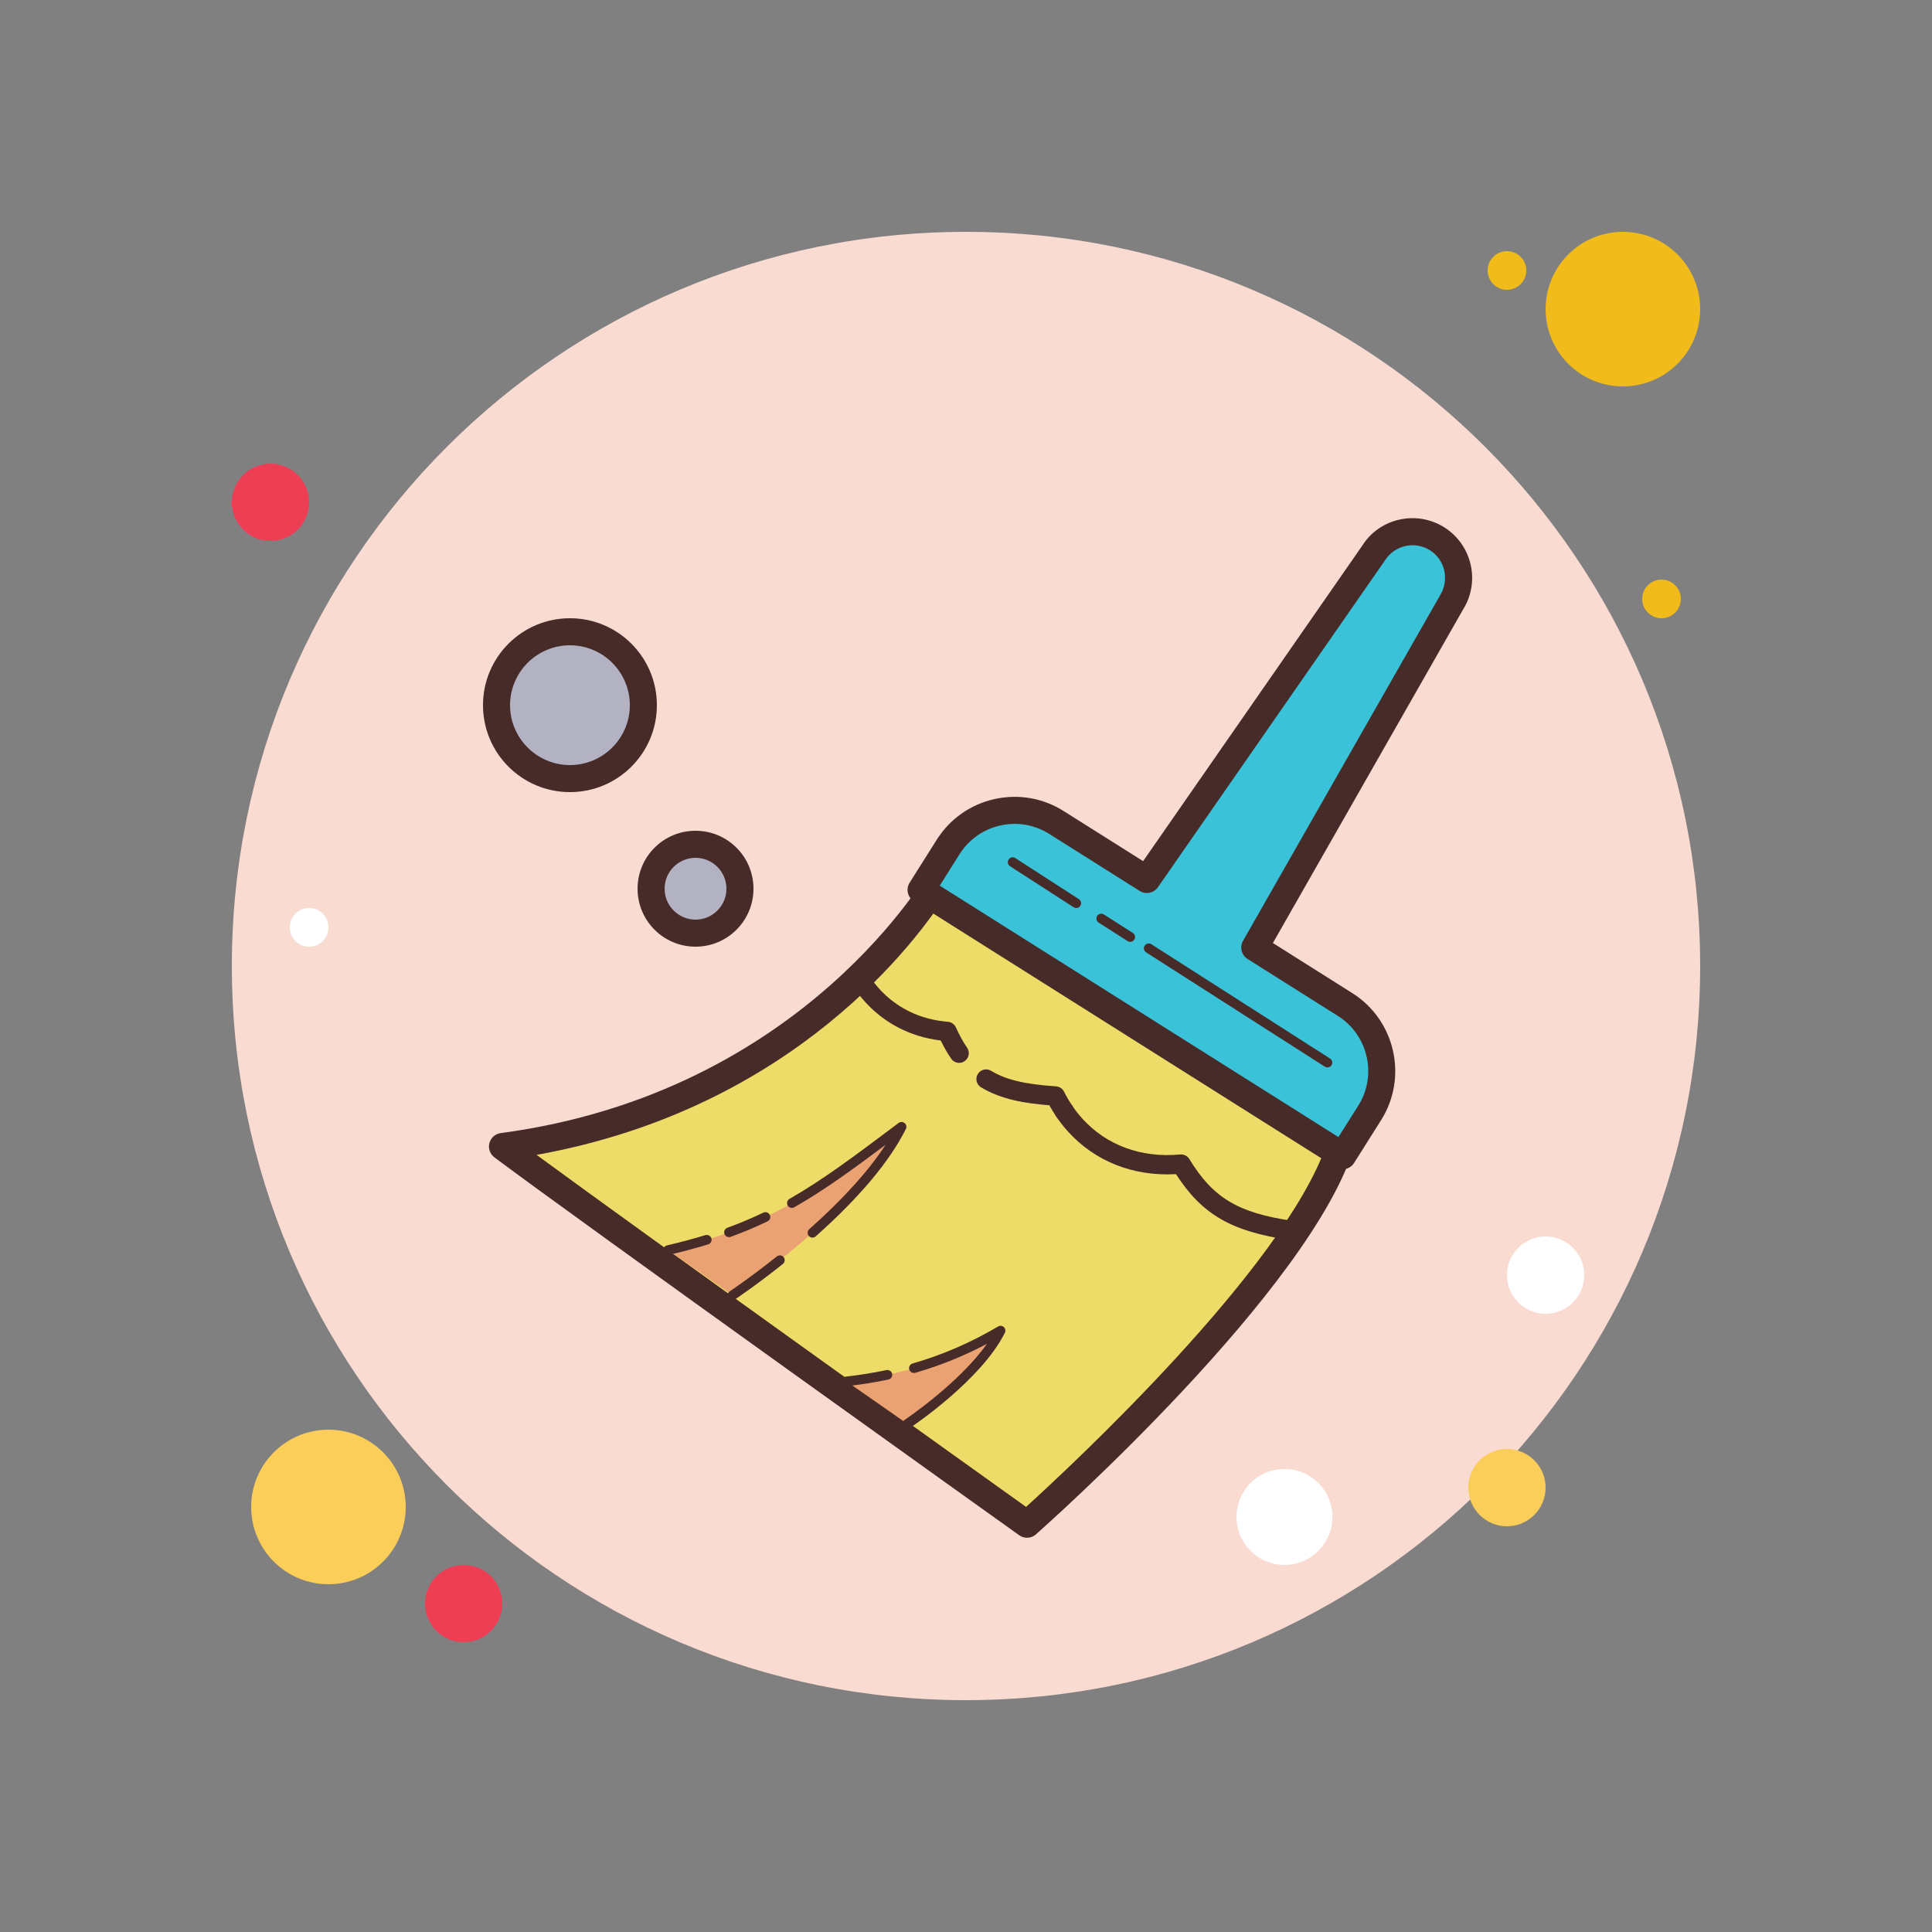 <?xml version="1.0" encoding="UTF-8"?>
<svg xmlns="http://www.w3.org/2000/svg" xmlns:xlink="http://www.w3.org/1999/xlink" width="500pt" height="500pt" viewBox="0 0 500 500" version="1.1">
<rect x="0" y="0" width="500" height="500" fill="#808080" stroke="none"/>
<g id="surface1">
<path style=" stroke:none;fill-rule:nonzero;fill:#F1BC19;fill-opacity:1;" d="M 395 70 C 395 72.762 392.762 75 390 75 C 387.238 75 385 72.762 385 70 C 385 67.238 387.238 65 390 65 C 392.762 65 395 67.238 395 70 Z "/>
<path style=" stroke:none;fill-rule:nonzero;fill:#F9DBD2;fill-opacity:1;" d="M 440 250 C 440 354.934 354.934 440 250 440 C 145.066 440 60 354.934 60 250 C 60 145.066 145.066 60 250 60 C 354.934 60 440 145.066 440 250 Z "/>
<path style=" stroke:none;fill-rule:nonzero;fill:#F1BC19;fill-opacity:1;" d="M 440 80 C 440 91.047 431.047 100 420 100 C 408.953 100 400 91.047 400 80 C 400 68.953 408.953 60 420 60 C 431.047 60 440 68.953 440 80 Z "/>
<path style=" stroke:none;fill-rule:nonzero;fill:#EE3E54;fill-opacity:1;" d="M 80 130 C 80 135.523 75.523 140 70 140 C 64.477 140 60 135.523 60 130 C 60 124.477 64.477 120 70 120 C 75.523 120 80 124.477 80 130 Z "/>
<path style=" stroke:none;fill-rule:nonzero;fill:#FBCD59;fill-opacity:1;" d="M 400 385 C 400 390.523 395.523 395 390 395 C 384.477 395 380 390.523 380 385 C 380 379.477 384.477 375 390 375 C 395.523 375 400 379.477 400 385 Z "/>
<path style=" stroke:none;fill-rule:nonzero;fill:#FBCD59;fill-opacity:1;" d="M 105 390 C 105 401.047 96.047 410 85 410 C 73.953 410 65 401.047 65 390 C 65 378.953 73.953 370 85 370 C 96.047 370 105 378.953 105 390 Z "/>
<path style=" stroke:none;fill-rule:nonzero;fill:#EE3E54;fill-opacity:1;" d="M 130 415 C 130 420.523 125.523 425 120 425 C 114.477 425 110 420.523 110 415 C 110 409.477 114.477 405 120 405 C 125.523 405 130 409.477 130 415 Z "/>
<path style=" stroke:none;fill-rule:nonzero;fill:#FFFFFF;fill-opacity:1;" d="M 344.828 392.586 C 344.828 399.441 339.273 405 332.414 405 C 325.559 405 320 399.441 320 392.586 C 320 385.727 325.559 380.172 332.414 380.172 C 339.273 380.172 344.828 385.727 344.828 392.586 Z "/>
<path style=" stroke:none;fill-rule:nonzero;fill:#FFFFFF;fill-opacity:1;" d="M 85 240 C 85 242.762 82.762 245 80 245 C 77.238 245 75 242.762 75 240 C 75 237.238 77.238 235 80 235 C 82.762 235 85 237.238 85 240 Z "/>
<path style=" stroke:none;fill-rule:nonzero;fill:#F1BC19;fill-opacity:1;" d="M 435 155 C 435 157.762 432.762 160 430 160 C 427.238 160 425 157.762 425 155 C 425 152.238 427.238 150 430 150 C 432.762 150 435 152.238 435 155 Z "/>
<path style=" stroke:none;fill-rule:nonzero;fill:#FFFFFF;fill-opacity:1;" d="M 410 330 C 410 335.523 405.523 340 400 340 C 394.477 340 390 335.523 390 330 C 390 324.477 394.477 320 400 320 C 405.523 320 410 324.477 410 330 Z "/>
<path style=" stroke:none;fill-rule:nonzero;fill:#EDDC67;fill-opacity:1;" d="M 244.078 226.125 C 244.078 226.125 211.5 285.859 130.047 296.719 C 151.766 313.012 265.805 394.465 265.805 394.465 C 265.805 394.465 336.398 332.016 347.262 295.359 C 320.105 269.566 244.078 226.125 244.078 226.125 Z "/>
<path style=" stroke:none;fill-rule:nonzero;fill:#472B29;fill-opacity:1;" d="M 265.801 397.969 C 265.09 397.969 264.375 397.754 263.766 397.316 C 262.625 396.5 149.445 315.648 127.941 299.516 C 126.801 298.664 126.297 297.203 126.656 295.836 C 127.016 294.461 128.172 293.441 129.578 293.246 C 208.359 282.738 240.691 225.023 241.004 224.445 C 241.453 223.621 242.219 223.012 243.125 222.75 C 244.023 222.5 245 222.613 245.816 223.078 C 248.934 224.859 322.52 267.023 349.664 292.816 C 350.621 293.727 350.984 295.086 350.609 296.352 C 339.59 333.539 271.031 394.504 268.113 397.078 C 267.461 397.672 266.637 397.969 265.801 397.969 Z M 138.855 298.879 C 168.031 320.27 250.703 379.379 265.547 389.984 C 276.965 379.613 332.078 328.406 343.238 296.406 C 318.641 273.977 259.273 238.988 245.309 230.879 C 237.609 243.059 205.695 286.891 138.855 298.879 Z "/>
<path style=" stroke:none;fill-rule:nonzero;fill:#EBA272;fill-opacity:1;" d="M 189.586 335.211 C 189.586 335.211 222.465 313.34 233.324 291.613 C 211.605 307.906 199.387 317.41 172.91 323.52 "/>
<path style=" stroke:none;fill-rule:nonzero;fill:#EBA272;fill-opacity:1;" d="M 234.828 368.496 C 234.828 368.496 252.922 356.434 258.949 344.375 C 246.25 351.875 233.125 355.941 219.059 357.5 "/>
<path style=" stroke:none;fill-rule:nonzero;fill:#472B29;fill-opacity:1;" d="M 219.059 358.75 C 218.434 358.75 217.891 358.273 217.82 357.637 C 217.746 356.949 218.234 356.328 218.926 356.262 C 222.5 355.859 226.023 355.297 229.398 354.578 C 230.07 354.441 230.738 354.863 230.879 355.539 C 231.023 356.215 230.59 356.879 229.914 357.02 C 226.465 357.75 222.855 358.336 219.199 358.738 C 219.156 358.746 219.105 358.75 219.059 358.75 Z "/>
<path style=" stroke:none;fill-rule:nonzero;fill:#472B29;fill-opacity:1;" d="M 234.828 369.746 C 234.426 369.746 234.031 369.551 233.789 369.191 C 233.406 368.613 233.566 367.836 234.137 367.453 C 234.297 367.352 248.215 357.988 255.426 347.773 C 249.449 350.945 243.34 353.41 236.863 355.281 C 236.203 355.453 235.512 355.09 235.316 354.426 C 235.121 353.762 235.504 353.07 236.172 352.875 C 243.945 350.629 251.191 347.496 258.309 343.297 C 258.789 343.012 259.395 343.07 259.797 343.453 C 260.199 343.828 260.309 344.43 260.059 344.926 C 253.949 357.145 236.266 369.031 235.516 369.531 C 235.316 369.68 235.07 369.746 234.828 369.746 Z "/>
<path style=" stroke:none;fill-rule:nonzero;fill:#472B29;fill-opacity:1;" d="M 334.137 320.941 C 334.016 320.941 333.891 320.93 333.77 320.914 C 318.715 318.699 311.086 314.34 304.352 303.871 C 293.273 304.477 283.395 300.578 276.379 292.824 C 275.305 291.637 274.297 290.352 273.387 289.012 C 272.609 287.863 272.906 286.309 274.051 285.535 C 275.195 284.773 276.75 285.059 277.52 286.199 C 278.305 287.359 279.164 288.449 280.09 289.477 C 286.344 296.395 295.359 299.734 305.441 298.773 C 306.391 298.703 307.309 299.145 307.805 299.965 C 313.91 310 320.395 313.887 334.496 315.961 C 335.859 316.164 336.805 317.434 336.605 318.801 C 336.422 320.051 335.355 320.941 334.137 320.941 Z "/>
<path style=" stroke:none;fill-rule:nonzero;fill:#472B29;fill-opacity:1;" d="M 275.453 290.105 C 274.656 290.105 273.871 289.727 273.387 289.012 C 272.738 288.059 272.137 287.066 271.57 286.039 C 265.441 285.566 259.156 284.586 253.895 281.398 C 252.715 280.684 252.336 279.148 253.051 277.965 C 253.762 276.785 255.289 276.398 256.484 277.121 C 260.324 279.441 265.195 280.605 273.305 281.148 C 274.191 281.211 274.977 281.73 275.375 282.52 C 276.02 283.805 276.734 285.035 277.523 286.191 C 278.301 287.336 278.004 288.887 276.863 289.66 C 276.43 289.965 275.941 290.105 275.453 290.105 Z "/>
<path style=" stroke:none;fill-rule:nonzero;fill:#472B29;fill-opacity:1;" d="M 248.234 275.07 C 247.441 275.07 246.656 274.691 246.172 273.984 C 245.195 272.559 244.301 271.012 243.453 269.281 C 226.605 267.227 220.105 254.141 219.824 253.566 C 219.227 252.324 219.746 250.836 220.98 250.234 C 222.227 249.645 223.715 250.148 224.32 251.379 C 224.555 251.863 230.309 263.227 245.316 264.441 C 246.227 264.516 247.02 265.074 247.395 265.906 C 248.297 267.91 249.238 269.625 250.285 271.148 C 251.066 272.289 250.781 273.844 249.641 274.625 C 249.215 274.926 248.727 275.07 248.234 275.07 Z "/>
<path style=" stroke:none;fill-rule:nonzero;fill:#B3B2C3;fill-opacity:1;" d="M 166.5 182.5 C 166.5 192.992 157.992 201.5 147.5 201.5 C 137.008 201.5 128.5 192.992 128.5 182.5 C 128.5 172.008 137.008 163.5 147.5 163.5 C 157.992 163.5 166.5 172.008 166.5 182.5 Z "/>
<path style=" stroke:none;fill-rule:nonzero;fill:#472B29;fill-opacity:1;" d="M 147.5 167 C 156.047 167 163 173.953 163 182.5 C 163 191.047 156.047 198 147.5 198 C 138.953 198 132 191.047 132 182.5 C 132 173.953 138.953 167 147.5 167 M 147.5 160 C 135.074 160 125 170.074 125 182.5 C 125 194.926 135.074 205 147.5 205 C 159.926 205 170 194.926 170 182.5 C 170 170.074 159.926 160 147.5 160 Z "/>
<path style=" stroke:none;fill-rule:nonzero;fill:#B3B2C3;fill-opacity:1;" d="M 191.5 230 C 191.5 236.352 186.352 241.5 180 241.5 C 173.648 241.5 168.5 236.352 168.5 230 C 168.5 223.648 173.648 218.5 180 218.5 C 186.352 218.5 191.5 223.648 191.5 230 Z "/>
<path style=" stroke:none;fill-rule:nonzero;fill:#472B29;fill-opacity:1;" d="M 180 222 C 184.41 222 188 225.59 188 230 C 188 234.41 184.41 238 180 238 C 175.59 238 172 234.41 172 230 C 172 225.59 175.59 222 180 222 M 180 215 C 171.715 215 165 221.715 165 230 C 165 238.285 171.715 245 180 245 C 188.285 245 195 238.285 195 230 C 195 221.715 188.285 215 180 215 Z "/>
<path style=" stroke:none;fill-rule:nonzero;fill:#39C2D8;fill-opacity:1;" d="M 348.113 259.977 L 324.727 245.227 L 375.656 155.914 C 379.176 150.336 377.504 142.961 371.926 139.441 C 366.344 135.922 358.969 137.59 355.449 143.172 L 296.801 227.609 L 273.41 212.859 C 263.91 206.871 251.355 209.711 245.363 219.211 L 238.371 230.301 L 347.469 299.105 L 354.465 288.016 C 360.461 278.516 357.613 265.965 348.113 259.977 Z "/>
<path style=" stroke:none;fill-rule:nonzero;fill:#472B29;fill-opacity:1;" d="M 347.477 302.605 C 346.836 302.605 346.191 302.43 345.609 302.066 L 236.512 233.262 C 235.727 232.766 235.172 231.98 234.965 231.07 C 234.762 230.164 234.926 229.215 235.414 228.434 L 242.41 217.344 C 245.805 211.961 251.094 208.219 257.305 206.816 C 263.512 205.41 269.898 206.504 275.281 209.906 L 295.836 222.863 L 352.578 141.176 C 357.031 134.109 366.594 131.941 373.789 136.484 C 380.988 141.023 383.156 150.578 378.613 157.785 L 329.426 244.051 L 349.98 257.02 C 361.09 264.023 364.434 278.781 357.426 289.891 L 350.43 300.98 C 349.77 302.023 348.637 302.605 347.477 302.605 Z M 243.203 229.203 L 346.387 294.273 L 351.516 286.148 C 356.461 278.305 354.105 267.887 346.254 262.93 L 322.863 248.18 C 321.281 247.184 320.766 245.113 321.695 243.488 L 372.625 154.184 C 375.184 150.113 374 144.891 370.066 142.406 C 366.125 139.922 360.906 141.113 358.422 145.039 L 299.676 229.605 C 298.609 231.145 296.52 231.566 294.934 230.566 L 271.547 215.82 C 267.746 213.426 263.23 212.641 258.852 213.641 C 254.465 214.629 250.73 217.273 248.328 221.07 Z "/>
<path style=" stroke:none;fill-rule:nonzero;fill:#472B29;fill-opacity:1;" d="M 172.91 324.77 C 172.34 324.77 171.824 324.379 171.691 323.805 C 171.535 323.129 171.953 322.461 172.625 322.305 C 176.238 321.465 179.484 320.594 182.551 319.648 C 183.203 319.477 183.91 319.824 184.113 320.477 C 184.32 321.141 183.949 321.836 183.289 322.039 C 180.164 323 176.863 323.887 173.195 324.734 C 173.102 324.762 173.004 324.77 172.91 324.77 Z "/>
<path style=" stroke:none;fill-rule:nonzero;fill:#472B29;fill-opacity:1;" d="M 188.66 320.172 C 188.148 320.172 187.672 319.855 187.484 319.352 C 187.25 318.699 187.586 317.984 188.23 317.746 C 191.477 316.566 194.523 315.285 197.559 313.824 C 198.184 313.547 198.926 313.785 199.23 314.41 C 199.531 315.035 199.266 315.781 198.645 316.078 C 195.535 317.57 192.41 318.891 189.086 320.102 C 188.945 320.145 188.801 320.172 188.66 320.172 Z "/>
<path style=" stroke:none;fill-rule:nonzero;fill:#472B29;fill-opacity:1;" d="M 210.266 320.297 C 209.922 320.297 209.578 320.156 209.328 319.875 C 208.871 319.355 208.914 318.57 209.434 318.109 C 218.172 310.344 224.785 303.023 229.184 296.281 C 220.512 302.77 213.285 308.039 205.559 312.441 C 204.965 312.781 204.195 312.574 203.855 311.977 C 203.516 311.375 203.727 310.613 204.32 310.27 C 212.879 305.379 220.891 299.371 231.035 291.766 L 232.57 290.613 C 233.035 290.273 233.676 290.297 234.121 290.656 C 234.566 291.031 234.695 291.656 234.434 292.18 C 230.227 300.602 222.363 309.953 211.09 319.98 C 210.859 320.191 210.559 320.297 210.266 320.297 Z "/>
<path style=" stroke:none;fill-rule:nonzero;fill:#472B29;fill-opacity:1;" d="M 189.586 336.461 C 189.18 336.461 188.785 336.266 188.547 335.906 C 188.16 335.328 188.32 334.551 188.891 334.172 C 188.945 334.137 194.18 330.641 201.051 325.16 C 201.586 324.73 202.375 324.824 202.805 325.355 C 203.234 325.895 203.145 326.684 202.605 327.113 C 195.645 332.664 190.324 336.215 190.273 336.25 C 190.059 336.391 189.82 336.461 189.586 336.461 Z "/>
<path style=" stroke:none;fill-rule:nonzero;fill:#472B29;fill-opacity:1;" d="M 278.539 235 C 278.305 235 278.07 234.934 277.859 234.801 L 261.398 224.176 C 260.82 223.801 260.656 223.031 261.031 222.445 C 261.406 221.859 262.18 221.699 262.762 222.074 L 279.219 232.699 C 279.801 233.074 279.965 233.844 279.59 234.43 C 279.355 234.801 278.953 235 278.539 235 Z "/>
<path style=" stroke:none;fill-rule:nonzero;fill:#472B29;fill-opacity:1;" d="M 343.539 276.25 C 343.309 276.25 343.074 276.184 342.863 276.055 L 296.613 246.469 C 296.035 246.094 295.863 245.324 296.234 244.738 C 296.605 244.16 297.379 243.996 297.961 244.359 L 344.211 273.945 C 344.789 274.32 344.961 275.09 344.59 275.676 C 344.359 276.047 343.953 276.25 343.539 276.25 Z "/>
<path style=" stroke:none;fill-rule:nonzero;fill:#472B29;fill-opacity:1;" d="M 292.5 243.75 C 292.27 243.75 292.035 243.684 291.824 243.555 L 284.324 238.766 C 283.746 238.395 283.574 237.621 283.945 237.035 C 284.316 236.453 285.09 236.289 285.672 236.656 L 293.172 241.445 C 293.75 241.816 293.922 242.59 293.551 243.176 C 293.316 243.547 292.91 243.75 292.5 243.75 Z "/>
</g>
</svg>
